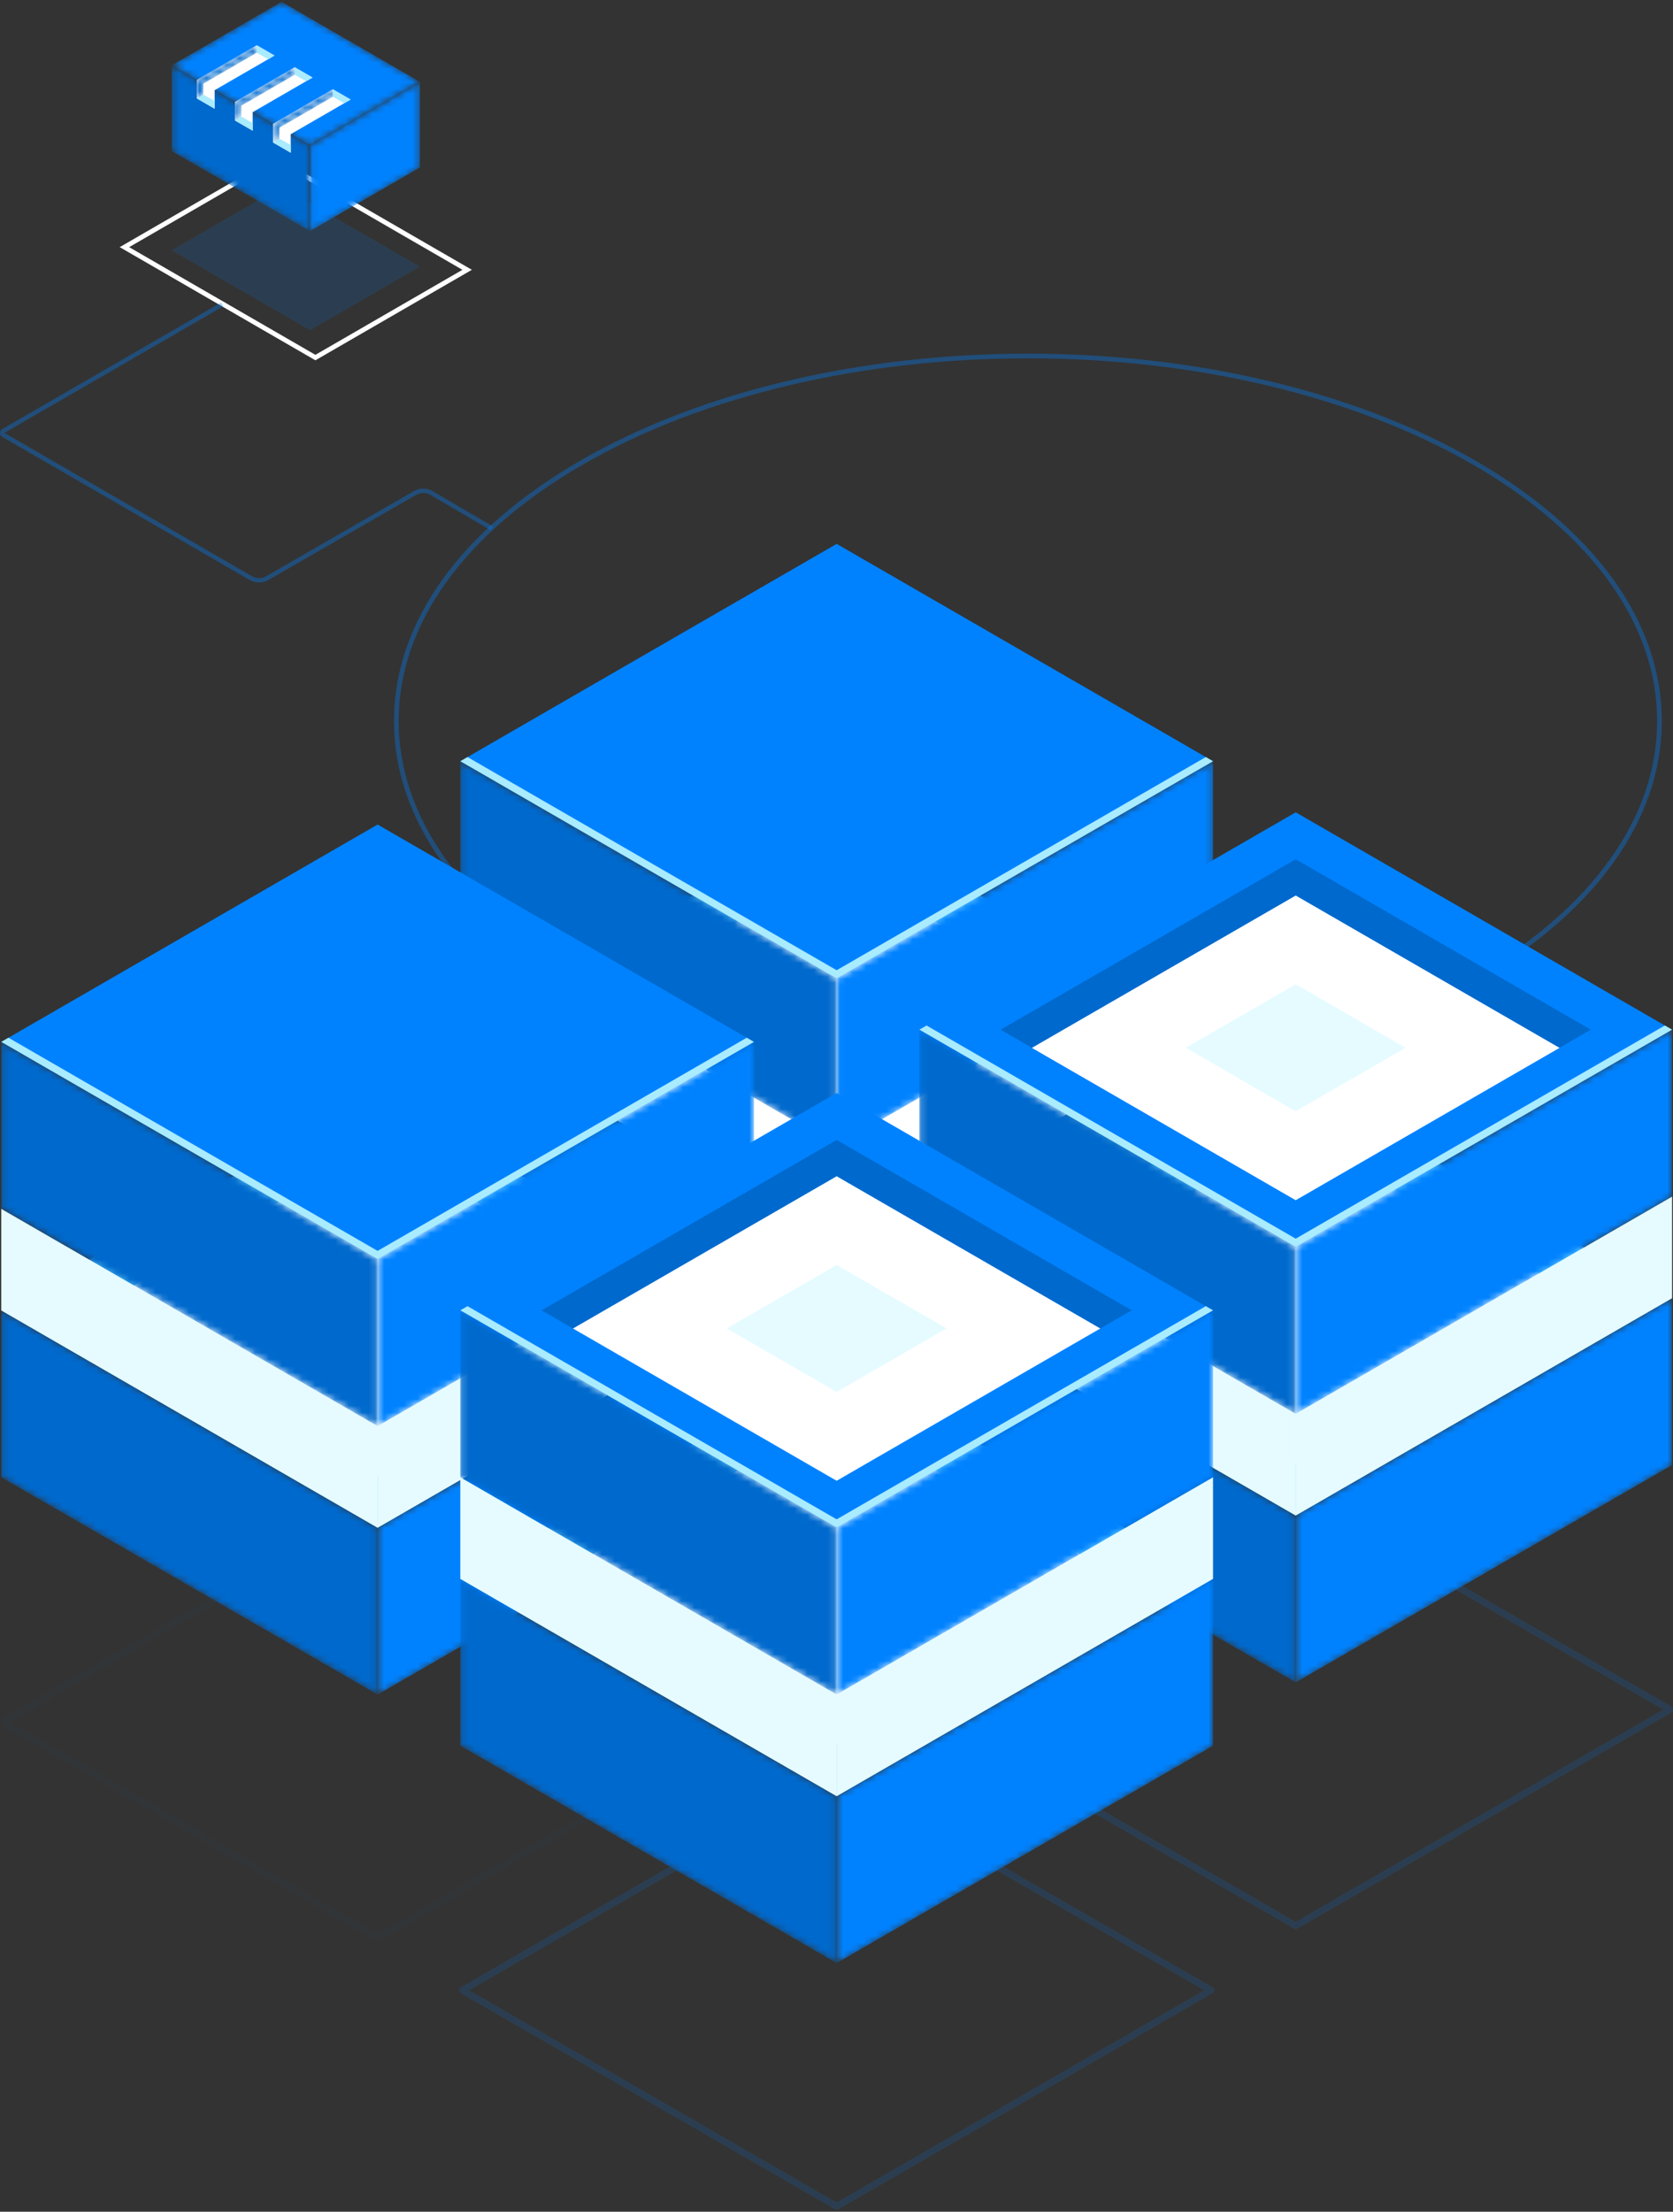 <?xml version="1.0" encoding="UTF-8"?>
<svg width="252px" height="333px" viewBox="0 0 252 333" version="1.1" xmlns="http://www.w3.org/2000/svg" xmlns:xlink="http://www.w3.org/1999/xlink">
    <rect x="0" y="0" width="252" height="333" fill="#333333" stroke="none"/>
    <!-- Generator: Sketch 61 (89581) - https://sketch.com -->
    <title>Group 32</title>
    <desc>Created with Sketch.</desc>
    <defs>
        <polygon id="path-1" points="21.168 21.99 0.34 9.95 16.89 0.382 37.718 12.421"></polygon>
        <polygon id="path-3" points="16.627 13.623 16.627 0.707 0.077 10.276 0.077 23.19"></polygon>
        <polygon id="path-5" points="0.34 0.365 0.34 13.281 21.168 25.32 21.168 12.405"></polygon>
        <polygon id="path-7" points="9.072 0.54 0.055 5.753 0.055 8.547 1.025 7.969 1.025 6.319 9.076 1.666"></polygon>
        <polygon id="path-9" points="9.303 0.654 0.286 5.867 0.286 8.661 1.255 8.084 1.255 6.434 9.307 1.781"></polygon>
        <polygon id="path-11" points="9.718 0.774 0.702 5.986 0.702 8.78 1.672 8.203 1.672 6.554 9.723 1.899"></polygon>
        <polygon id="path-13" points="0.497 32.844 0.497 57.98 57.19 25.254 57.19 0.119"></polygon>
        <linearGradient x1="106.466%" y1="10.28%" x2="-13.995%" y2="95.018%" id="linearGradient-15">
            <stop stop-color="#3A9AD4" offset="0%"></stop>
            <stop stop-color="#2472BA" offset="100%"></stop>
        </linearGradient>
        <polygon id="path-16" points="0.185 32.911 56.877 65.634 113.57 32.91 56.879 0.185"></polygon>
        <linearGradient x1="87.486%" y1="40.706%" x2="16.893%" y2="58.209%" id="linearGradient-18">
            <stop stop-color="#7BDAFF" offset="0%"></stop>
            <stop stop-color="#59BCEF" offset="100%"></stop>
        </linearGradient>
        <polygon id="path-19" points="0.185 25.254 56.878 57.98 56.878 32.844 0.185 0.119"></polygon>
        <linearGradient x1="110.303%" y1="31.45%" x2="-18.278%" y2="71.003%" id="linearGradient-21">
            <stop stop-color="#2472BA" offset="0%"></stop>
            <stop stop-color="#0062AC" offset="100%"></stop>
        </linearGradient>
        <polygon id="path-22" points="126.023 65.449 126.023 90.584 182.716 57.86 182.716 32.724"></polygon>
        <polygon id="path-24" points="0.185 25.253 56.878 57.978 56.878 32.843 0.185 0.117"></polygon>
        <polygon id="path-26" points="0.498 32.845 0.498 57.982 57.191 25.256 57.191 0.121"></polygon>
        <polygon id="path-28" points="0.186 32.912 56.878 65.635 113.571 32.911 56.879 0.186"></polygon>
        <linearGradient x1="87.485%" y1="40.706%" x2="16.892%" y2="58.209%" id="linearGradient-30">
            <stop stop-color="#7BDAFF" offset="0%"></stop>
            <stop stop-color="#59BCEF" offset="100%"></stop>
        </linearGradient>
        <polygon id="path-31" points="0.185 25.256 56.878 57.982 56.878 32.845 0.185 0.121"></polygon>
        <polygon id="path-33" points="0.498 32.844 0.498 57.98 57.191 25.254 57.191 0.119"></polygon>
        <polygon id="path-35" points="0.185 25.254 56.878 57.98 56.878 32.844 0.185 0.119"></polygon>
        <polygon id="path-37" points="0 0.025 113.756 0.025 113.756 66.118 0 66.118"></polygon>
        <polygon id="path-39" points="0.497 33.443 0.497 58.579 57.191 25.854 57.191 0.718"></polygon>
        <polygon id="path-41" points="0.186 32.806 56.877 65.528 113.571 32.804 56.879 0.08"></polygon>
        <linearGradient x1="87.485%" y1="40.706%" x2="16.892%" y2="58.209%" id="linearGradient-43">
            <stop stop-color="#7BDAFF" offset="0%"></stop>
            <stop stop-color="#59BCEF" offset="100%"></stop>
        </linearGradient>
        <polygon id="path-44" points="0.186 25.854 56.878 58.579 56.878 33.443 0.186 0.718"></polygon>
        <polygon id="path-46" points="0.497 33.443 0.497 58.579 57.191 25.853 57.191 0.717"></polygon>
        <polygon id="path-48" points="0.186 25.853 56.878 58.579 56.878 33.443 0.186 0.717"></polygon>
        <polygon id="path-50" points="0.497 33.444 0.497 58.581 57.19 25.856 57.19 0.72"></polygon>
        <polygon id="path-52" points="0.185 32.807 56.877 65.53 113.57 32.806 56.879 0.082"></polygon>
        <linearGradient x1="87.486%" y1="40.706%" x2="16.893%" y2="58.209%" id="linearGradient-54">
            <stop stop-color="#7BDAFF" offset="0%"></stop>
            <stop stop-color="#59BCEF" offset="100%"></stop>
        </linearGradient>
        <polygon id="path-55" points="0.185 25.856 56.878 58.581 56.878 33.444 0.185 0.72"></polygon>
        <polygon id="path-57" points="0.497 33.443 0.497 58.579 57.19 25.854 57.19 0.718"></polygon>
        <polygon id="path-59" points="0.185 25.854 56.878 58.579 56.878 33.443 0.185 0.718"></polygon>
    </defs>
    <g id="Page-1" stroke="none" stroke-width="1" fill="none" fill-rule="evenodd">
        <g id="one-pager-1920" transform="translate(-557, -1783)">
            <g id="Group-32" transform="translate(557, 1782)">
                <g id="Group-46" transform="translate(0, 0.889)">
                    <polygon id="Fill-1" fill="#0082FF" opacity="0.151" points="46.693 49.83 25.865 37.791 42.416 28.224 63.244 40.263"></polygon>
                    <path d="M19.454,37.321 L47.507,53.535 L69.653,40.734 L41.601,24.519 L19.454,37.321 Z M47.507,54.359 L18.031,37.321 L41.601,23.695 L71.076,40.734 L47.507,54.359 Z" id="Fill-3" fill="#FFFFFF"></path>
                    <g id="Group-6" transform="translate(25.525, 0)">
                        <mask id="mask-2" fill="white">
                            <use xlink:href="#path-1"></use>
                        </mask>
                        <g id="Clip-5"></g>
                        <polygon id="Fill-4" fill="#0082FF" mask="url(#mask-2)" points="21.168 21.99 0.34 9.95 16.89 0.382 37.718 12.421"></polygon>
                    </g>
                    <g id="Group-9" transform="translate(46.616, 11.714)">
                        <mask id="mask-4" fill="white">
                            <use xlink:href="#path-3"></use>
                        </mask>
                        <g id="Clip-8"></g>
                        <polygon id="Fill-7" fill="#0082FF" mask="url(#mask-4)" points="16.627 13.623 16.627 0.707 0.077 10.276 0.077 23.19"></polygon>
                    </g>
                    <g id="Group-12" transform="translate(25.525, 9.584)">
                        <mask id="mask-6" fill="white">
                            <use xlink:href="#path-5"></use>
                        </mask>
                        <g id="Clip-11"></g>
                        <polygon id="Fill-10" fill="#0069CD" mask="url(#mask-6)" points="0.34 0.365 0.34 13.281 21.168 25.32 21.168 12.405"></polygon>
                    </g>
                    <polygon id="Fill-13" fill="#FFFFFF" points="38.671 6.93 29.655 12.142 29.655 14.937 32.332 16.483 32.332 13.689 41.347 8.477"></polygon>
                    <polygon id="Fill-14" fill="#FFFFFF" points="44.399 10.239 35.383 15.452 35.383 18.246 38.059 19.792 38.059 16.998 47.075 11.786"></polygon>
                    <polygon id="Fill-15" fill="#FFFFFF" points="50.133 13.553 41.116 18.766 41.116 21.56 43.793 23.107 43.793 20.312 52.81 15.101"></polygon>
                    <polygon id="Fill-16" fill="#A9EBFF" points="38.671 6.93 38.671 8.055 40.391 9.03 41.347 8.477"></polygon>
                    <polygon id="Fill-17" fill="#A9EBFF" points="30.625 14.359 29.655 14.936 32.331 16.483 32.331 15.32"></polygon>
                    <g id="Group-20" transform="translate(29.599, 6.39)">
                        <mask id="mask-8" fill="white">
                            <use xlink:href="#path-7"></use>
                        </mask>
                        <g id="Clip-19"></g>
                        <polygon id="Fill-18" fill="#0069CD" mask="url(#mask-8)" points="9.072 0.54 0.055 5.753 0.055 8.547 1.025 7.969 1.025 6.319 9.076 1.666"></polygon>
                    </g>
                    <polygon id="Fill-21" fill="#A9EBFF" points="44.399 10.239 44.399 11.364 46.118 12.339 47.075 11.786"></polygon>
                    <polygon id="Fill-22" fill="#A9EBFF" points="36.352 17.668 35.382 18.245 38.058 19.792 38.058 18.629"></polygon>
                    <g id="Group-25" transform="translate(35.097, 9.584)">
                        <mask id="mask-10" fill="white">
                            <use xlink:href="#path-9"></use>
                        </mask>
                        <g id="Clip-24"></g>
                        <polygon id="Fill-23" fill="#0069CD" mask="url(#mask-10)" points="9.303 0.654 0.286 5.867 0.286 8.661 1.255 8.084 1.255 6.434 9.307 1.781"></polygon>
                    </g>
                    <polygon id="Fill-26" fill="#A9EBFF" points="50.133 13.553 50.133 14.679 51.852 15.653 52.81 15.101"></polygon>
                    <polygon id="Fill-27" fill="#A9EBFF" points="42.086 20.982 41.116 21.559 43.792 23.107 43.792 21.944"></polygon>
                    <g id="Group-30" transform="translate(40.415, 12.779)">
                        <mask id="mask-12" fill="white">
                            <use xlink:href="#path-11"></use>
                        </mask>
                        <g id="Clip-29"></g>
                        <polygon id="Fill-28" fill="#0069CD" mask="url(#mask-12)" points="9.718 0.774 0.702 5.986 0.702 8.78 1.672 8.203 1.672 6.554 9.723 1.899"></polygon>
                    </g>
                    <path d="M154.829,54.06 C130.531,54.06 106.236,59.407 87.739,70.1 C69.887,80.419 60.055,94.119 60.055,108.677 C60.055,123.235 69.887,136.936 87.741,147.258 C124.734,168.644 184.929,168.645 221.923,147.259 C239.776,136.937 249.608,123.236 249.608,108.679 C249.608,94.123 239.775,80.421 221.921,70.101 C203.423,59.407 179.125,54.06 154.829,54.06 M154.834,163.999 C130.404,163.999 105.982,158.626 87.387,147.875 C69.302,137.421 59.344,123.5 59.344,108.677 C59.344,93.854 69.302,79.934 87.383,69.482 C124.572,47.983 185.084,47.982 222.277,69.483 C240.36,79.937 250.318,93.856 250.318,108.679 C250.318,123.502 240.361,137.422 222.278,147.876 C203.687,158.624 179.256,163.999 154.834,163.999" id="Fill-31" fill="#0082FF" opacity="0.351"></path>
                    <path d="M39.02,87.812 C38.53,87.812 38.039,87.686 37.603,87.434 L0.34,65.893 C0.128,65.769 2.26711305e-14,65.55 2.26711305e-14,65.304 C2.26711305e-14,65.057 0.127,64.835 0.339,64.712 L33.297,45.659 L33.628,46.233 L0.67,65.286 L37.934,86.859 C38.602,87.247 39.433,87.248 40.103,86.86 L62.334,74.056 C63.215,73.548 64.305,73.553 65.176,74.065 L74.278,79.391 L73.942,79.962 L64.843,74.637 C64.174,74.244 63.338,74.242 62.665,74.63 L40.432,87.435 C39.996,87.687 39.508,87.812 39.02,87.812" id="Fill-267" fill="#0082FF" opacity="0.351"></path>
                </g>
                <g id="Group-39" transform="translate(0, 82.889)">
                    <path d="M70.672,135.095 L126.023,167.045 L181.375,135.094 L126.024,103.143 L70.672,135.095 Z M126.023,168.141 C125.935,168.141 125.848,168.118 125.769,168.073 L69.4,135.535 C69.243,135.445 69.145,135.277 69.145,135.095 C69.145,134.913 69.243,134.745 69.4,134.655 L125.77,102.116 C125.927,102.025 126.121,102.025 126.279,102.116 L182.647,134.654 C182.803,134.744 182.901,134.912 182.901,135.094 C182.901,135.276 182.803,135.444 182.647,135.534 L126.277,168.073 C126.199,168.118 126.112,168.141 126.023,168.141 L126.023,168.141 Z" id="Fill-1" fill="#FFFFFF"></path>
                    <g id="Group-5" transform="translate(125.526, 73.022)">
                        <mask id="mask-14" fill="white">
                            <use xlink:href="#path-13"></use>
                        </mask>
                        <g id="Clip-4"></g>
                        <polygon id="Fill-3" fill="url(#linearGradient-15)" mask="url(#mask-14)" points="0.497 32.844 0.497 57.98 57.19 25.254 57.19 0.119"></polygon>
                    </g>
                    <g id="Group-8" transform="translate(69.146, 40.231)">
                        <mask id="mask-17" fill="white">
                            <use xlink:href="#path-16"></use>
                        </mask>
                        <g id="Clip-7"></g>
                        <polygon id="Fill-6" fill="url(#linearGradient-18)" mask="url(#mask-17)" points="0.185 32.911 56.877 65.634 113.57 32.91 56.879 0.185"></polygon>
                    </g>
                    <polygon id="Fill-9" fill="#FFFFFF" points="126.023 98.055 169.185 73.14 126.025 48.226 82.862 73.141"></polygon>
                    <g id="Group-13" transform="translate(69.146, 73.022)">
                        <mask id="mask-20" fill="white">
                            <use xlink:href="#path-19"></use>
                        </mask>
                        <g id="Clip-12"></g>
                        <polygon id="Fill-11" fill="url(#linearGradient-21)" mask="url(#mask-20)" points="0.185 25.254 56.878 57.98 56.878 32.844 0.185 0.119"></polygon>
                    </g>
                    <mask id="mask-23" fill="white">
                        <use xlink:href="#path-22"></use>
                    </mask>
                    <g id="Clip-15"></g>
                    <polygon id="Fill-14" fill="#0082FF" mask="url(#mask-23)" points="126.023 65.449 126.023 90.584 182.716 57.86 182.716 32.724"></polygon>
                    <polygon id="Fill-17" fill="#0082FF" points="126.023 -2.26711305e-13 69.331 32.725 126.023 65.449 182.716 32.724 126.026 -2.26711305e-13"></polygon>
                    <g id="Group-24" transform="translate(69.146, 31.723)" fill="#A9EBFF">
                        <polygon id="Fill-20" points="56.877 32.467 112.48 0.371 113.57 1.001 56.877 33.725 0.186 1.002 1.276 0.372"></polygon>
                        <polygon id="Fill-22" points="56.877 72.884 112.48 40.788 113.57 41.418 56.877 74.143 0.186 41.419 1.276 40.789"></polygon>
                    </g>
                    <g id="Group-27" transform="translate(69.146, 32.607)">
                        <mask id="mask-25" fill="white">
                            <use xlink:href="#path-24"></use>
                        </mask>
                        <g id="Clip-26"></g>
                        <polygon id="Fill-25" fill="#0069CD" mask="url(#mask-25)" points="0.185 25.253 56.878 57.978 56.878 32.843 0.185 0.117"></polygon>
                    </g>
                    <g id="Group-34" transform="translate(69.146, 57.248)">
                        <polygon id="Fill-28" fill="#FFFFFF" points="113.571 0.612 113.571 15.892 56.878 48.618 56.879 33.338"></polygon>
                        <polygon id="Fill-30" fill="#FFFFFF" points="0.185 0.612 0.185 15.893 56.877 48.618 56.878 33.338"></polygon>
                        <path d="M70.672,118.264 L126.023,150.214 L181.375,118.263 L126.024,86.313 L70.672,118.264 Z M126.023,151.31 C125.935,151.31 125.848,151.288 125.769,151.242 L69.4,118.704 C69.243,118.614 69.145,118.446 69.145,118.264 C69.145,118.082 69.243,117.914 69.4,117.824 L125.77,85.285 C125.927,85.194 126.121,85.194 126.279,85.285 L182.647,117.823 C182.803,117.913 182.901,118.081 182.901,118.263 C182.901,118.445 182.803,118.613 182.647,118.703 L126.277,151.242 C126.199,151.288 126.112,151.31 126.023,151.31 L126.023,151.31 Z" id="Fill-32" fill="#0082FF" opacity="0.151"></path>
                    </g>
                    <g id="Group-37" transform="translate(194.671, 113.437)">
                        <mask id="mask-27" fill="white">
                            <use xlink:href="#path-26"></use>
                        </mask>
                        <g id="Clip-36"></g>
                        <polygon id="Fill-35" fill="#0082FF" mask="url(#mask-27)" points="0.498 32.845 0.498 57.982 57.191 25.256 57.191 0.121"></polygon>
                    </g>
                    <g id="Group-40" transform="translate(138.291, 80.647)">
                        <mask id="mask-29" fill="white">
                            <use xlink:href="#path-28"></use>
                        </mask>
                        <g id="Clip-39"></g>
                        <polygon id="Fill-38" fill="url(#linearGradient-30)" mask="url(#mask-29)" points="0.186 32.912 56.878 65.635 113.571 32.911 56.879 0.186"></polygon>
                    </g>
                    <polygon id="Fill-41" fill="#FFFFFF" points="195.169 138.471 238.331 113.557 195.17 88.643 152.008 113.558"></polygon>
                    <g id="Group-45" transform="translate(138.291, 113.437)">
                        <mask id="mask-32" fill="white">
                            <use xlink:href="#path-31"></use>
                        </mask>
                        <g id="Clip-44"></g>
                        <polygon id="Fill-43" fill="#0069CD" mask="url(#mask-32)" points="0.185 25.256 56.878 57.982 56.878 32.845 0.185 0.121"></polygon>
                    </g>
                    <g id="Group-48" transform="translate(194.671, 73.022)">
                        <mask id="mask-34" fill="white">
                            <use xlink:href="#path-33"></use>
                        </mask>
                        <g id="Clip-47"></g>
                        <polygon id="Fill-46" fill="#0082FF" mask="url(#mask-34)" points="0.498 32.844 0.498 57.98 57.191 25.254 57.191 0.119"></polygon>
                    </g>
                    <polygon id="Fill-49" fill="#0082FF" points="138.477 73.142 195.169 105.866 251.862 73.141 195.17 40.416"></polygon>
                    <polygon id="Fill-52" fill="#A9EBFF" points="195.169 104.607 250.772 72.511 251.862 73.14 195.169 105.866 138.477 73.142 139.567 72.512"></polygon>
                    <polygon id="Fill-54" fill="#A9EBFF" points="195.169 145.023 250.772 112.927 251.862 113.557 195.169 146.282 138.477 113.558 139.567 112.928"></polygon>
                    <polygon id="Fill-56" fill="#FFFFFF" points="195.17 52.935 234.898 75.868 195.169 98.801 155.439 75.868"></polygon>
                    <polygon id="Fill-58" fill="#FFFFFF" points="195.17 52.935 234.898 75.868 195.169 98.801 155.439 75.868"></polygon>
                    <polygon id="Fill-60" fill="#0069CD" points="195.17 52.935 155.439 75.868 150.716 73.142 195.17 47.481 239.623 73.14 234.899 75.867"></polygon>
                    <g id="Group-65" transform="translate(138.291, 73.022)">
                        <mask id="mask-36" fill="white">
                            <use xlink:href="#path-35"></use>
                        </mask>
                        <g id="Clip-64"></g>
                        <polygon id="Fill-63" fill="#0069CD" mask="url(#mask-36)" points="0.185 25.254 56.878 57.98 56.878 32.844 0.185 0.119"></polygon>
                    </g>
                    <polygon id="Fill-66" fill="#E5FBFF" points="251.862 98.276 251.862 113.557 195.169 146.282 195.169 131.002"></polygon>
                    <polygon id="Fill-68" fill="#E5FBFF" points="138.476 98.276 138.477 113.558 195.169 146.282 195.169 131.002"></polygon>
                    <g id="Group-72" transform="translate(0, 144.28)">
                        <mask id="mask-38" fill="white">
                            <use xlink:href="#path-37"></use>
                        </mask>
                        <g id="Clip-71"></g>
                        <path d="M1.526,33.072 L56.878,65.023 L112.229,33.071 L56.879,1.121 L1.526,33.072 Z M56.878,66.118 C56.789,66.118 56.702,66.096 56.623,66.05 L0.255,33.513 C0.097,33.422 -0,33.254 -0,33.072 C-0,32.89 0.097,32.722 0.255,32.632 L56.624,0.094 C56.782,0.002 56.976,0.002 57.133,0.094 L113.501,32.631 C113.658,32.721 113.756,32.889 113.756,33.071 C113.756,33.253 113.658,33.421 113.501,33.512 L57.132,66.05 C57.053,66.096 56.966,66.118 56.878,66.118 L56.878,66.118 Z" id="Fill-70" fill="#0082FF" opacity="0.151" mask="url(#mask-38)"></path>
                    </g>
                    <g id="Group-76" transform="translate(56.38, 114.68)">
                        <mask id="mask-40" fill="white">
                            <use xlink:href="#path-39"></use>
                        </mask>
                        <g id="Clip-75"></g>
                        <polygon id="Fill-74" fill="#0082FF" mask="url(#mask-40)" points="0.497 33.443 0.497 58.579 57.191 25.854 57.191 0.718"></polygon>
                    </g>
                    <g id="Group-79" transform="translate(0, 82.594)">
                        <mask id="mask-42" fill="white">
                            <use xlink:href="#path-41"></use>
                        </mask>
                        <g id="Clip-78"></g>
                        <polygon id="Fill-77" fill="url(#linearGradient-43)" mask="url(#mask-42)" points="0.186 32.806 56.877 65.528 113.571 32.804 56.879 0.08"></polygon>
                    </g>
                    <polygon id="Fill-80" fill="#FFFFFF" points="56.878 140.313 100.04 115.398 56.879 90.484 13.716 115.399"></polygon>
                    <g id="Group-84" transform="translate(0, 114.68)">
                        <mask id="mask-45" fill="white">
                            <use xlink:href="#path-44"></use>
                        </mask>
                        <g id="Clip-83"></g>
                        <polygon id="Fill-82" fill="#0069CD" mask="url(#mask-45)" points="0.186 25.854 56.878 58.579 56.878 33.443 0.186 0.718"></polygon>
                    </g>
                    <g id="Group-87" transform="translate(56.38, 74.265)">
                        <mask id="mask-47" fill="white">
                            <use xlink:href="#path-46"></use>
                        </mask>
                        <g id="Clip-86"></g>
                        <polygon id="Fill-85" fill="#0082FF" mask="url(#mask-47)" points="0.497 33.443 0.497 58.579 57.191 25.853 57.191 0.717"></polygon>
                    </g>
                    <polygon id="Fill-88" fill="#0082FF" points="0.186 74.982 56.877 107.707 113.571 74.982 56.879 42.257"></polygon>
                    <g id="Group-95" transform="translate(0, 74.265)" fill="#A9EBFF">
                        <polygon id="Fill-91" points="56.877 32.182 112.48 0.087 113.57 0.717 56.877 33.441 0.186 0.717 1.276 0.088"></polygon>
                        <polygon id="Fill-93" points="56.877 72.6 112.48 40.503 113.57 41.133 56.877 73.858 0.186 41.134 1.276 40.504"></polygon>
                    </g>
                    <g id="Group-98" transform="translate(0, 74.265)">
                        <mask id="mask-49" fill="white">
                            <use xlink:href="#path-48"></use>
                        </mask>
                        <g id="Clip-97"></g>
                        <polygon id="Fill-96" fill="#0069CD" mask="url(#mask-49)" points="0.186 25.853 56.878 58.579 56.878 33.443 0.186 0.717"></polygon>
                    </g>
                    <polygon id="Fill-99" fill="#E5FBFF" points="113.57 100.118 113.57 115.398 56.877 148.123 56.878 132.844"></polygon>
                    <polygon id="Fill-101" fill="#E5FBFF" points="0.185 100.118 0.185 115.399 56.877 148.123 56.878 132.844"></polygon>
                    <path d="M70.672,217.77 L126.023,249.72 L181.375,217.769 L126.024,185.819 L70.672,217.77 Z M126.023,250.816 C125.935,250.816 125.848,250.794 125.769,250.748 L69.4,218.21 C69.243,218.12 69.145,217.952 69.145,217.77 C69.145,217.588 69.243,217.42 69.4,217.33 L125.77,184.791 C125.927,184.7 126.121,184.7 126.279,184.791 L182.647,217.329 C182.803,217.419 182.901,217.587 182.901,217.769 C182.901,217.951 182.803,218.119 182.647,218.209 L126.277,250.748 C126.199,250.794 126.112,250.816 126.023,250.816 L126.023,250.816 Z" id="Fill-103" fill="#0082FF" opacity="0.151"></path>
                    <g id="Group-108" transform="translate(125.526, 155.096)">
                        <mask id="mask-51" fill="white">
                            <use xlink:href="#path-50"></use>
                        </mask>
                        <g id="Clip-107"></g>
                        <polygon id="Fill-106" fill="#0082FF" mask="url(#mask-51)" points="0.497 33.444 0.497 58.581 57.19 25.856 57.19 0.72"></polygon>
                    </g>
                    <g id="Group-111" transform="translate(69.146, 123.009)">
                        <mask id="mask-53" fill="white">
                            <use xlink:href="#path-52"></use>
                        </mask>
                        <g id="Clip-110"></g>
                        <polygon id="Fill-109" fill="url(#linearGradient-54)" mask="url(#mask-53)" points="0.185 32.807 56.877 65.53 113.57 32.806 56.879 0.082"></polygon>
                    </g>
                    <polygon id="Fill-112" fill="#FFFFFF" points="126.023 180.729 169.185 155.814 126.025 130.9 82.862 155.815"></polygon>
                    <g id="Group-116" transform="translate(69.146, 155.096)">
                        <mask id="mask-56" fill="white">
                            <use xlink:href="#path-55"></use>
                        </mask>
                        <g id="Clip-115"></g>
                        <polygon id="Fill-114" fill="#0069CD" mask="url(#mask-56)" points="0.185 25.856 56.878 58.581 56.878 33.444 0.185 0.72"></polygon>
                    </g>
                    <g id="Group-119" transform="translate(125.526, 114.68)">
                        <mask id="mask-58" fill="white">
                            <use xlink:href="#path-57"></use>
                        </mask>
                        <g id="Clip-118"></g>
                        <polygon id="Fill-117" fill="#0082FF" mask="url(#mask-58)" points="0.497 33.443 0.497 58.579 57.19 25.854 57.19 0.718"></polygon>
                    </g>
                    <polygon id="Fill-120" fill="#0082FF" points="69.331 115.399 126.023 148.122 182.716 115.398 126.025 82.674"></polygon>
                    <polygon id="Fill-123" fill="#A9EBFF" points="126.023 146.865 181.626 114.769 182.716 115.398 126.023 148.123 69.332 115.399 70.421 114.77"></polygon>
                    <polygon id="Fill-125" fill="#A9EBFF" points="126.023 187.281 181.626 155.185 182.716 155.815 126.023 188.54 69.332 155.816 70.421 155.186"></polygon>
                    <polygon id="Fill-127" fill="#FFFFFF" points="126.025 95.193 165.752 118.125 126.023 141.059 86.295 118.125"></polygon>
                    <polygon id="Fill-130" fill="#E5FBFF" points="109.473 118.125 126.023 127.679 142.573 118.125 126.024 108.572"></polygon>
                    <polygon id="Fill-133" fill="#E5FBFF" points="178.618 75.868 195.169 85.421 211.718 75.868 195.169 66.314"></polygon>
                    <polygon id="Fill-136" fill="#0069CD" points="126.025 95.193 86.295 118.125 81.57 115.399 126.025 89.739 170.478 115.398 165.753 118.125"></polygon>
                    <g id="Group-140" transform="translate(69.146, 114.68)">
                        <mask id="mask-60" fill="white">
                            <use xlink:href="#path-59"></use>
                        </mask>
                        <g id="Clip-139"></g>
                        <polygon id="Fill-138" fill="#0069CD" mask="url(#mask-60)" points="0.185 25.854 56.878 58.579 56.878 33.443 0.185 0.718"></polygon>
                    </g>
                    <polygon id="Fill-141" fill="#E5FBFF" points="182.716 140.534 182.716 155.814 126.023 188.54 126.024 173.26"></polygon>
                    <polygon id="Fill-143" fill="#E5FBFF" points="69.331 140.534 69.331 155.815 126.023 188.54 126.024 173.26"></polygon>
                </g>
            </g>
        </g>
    </g>
</svg>